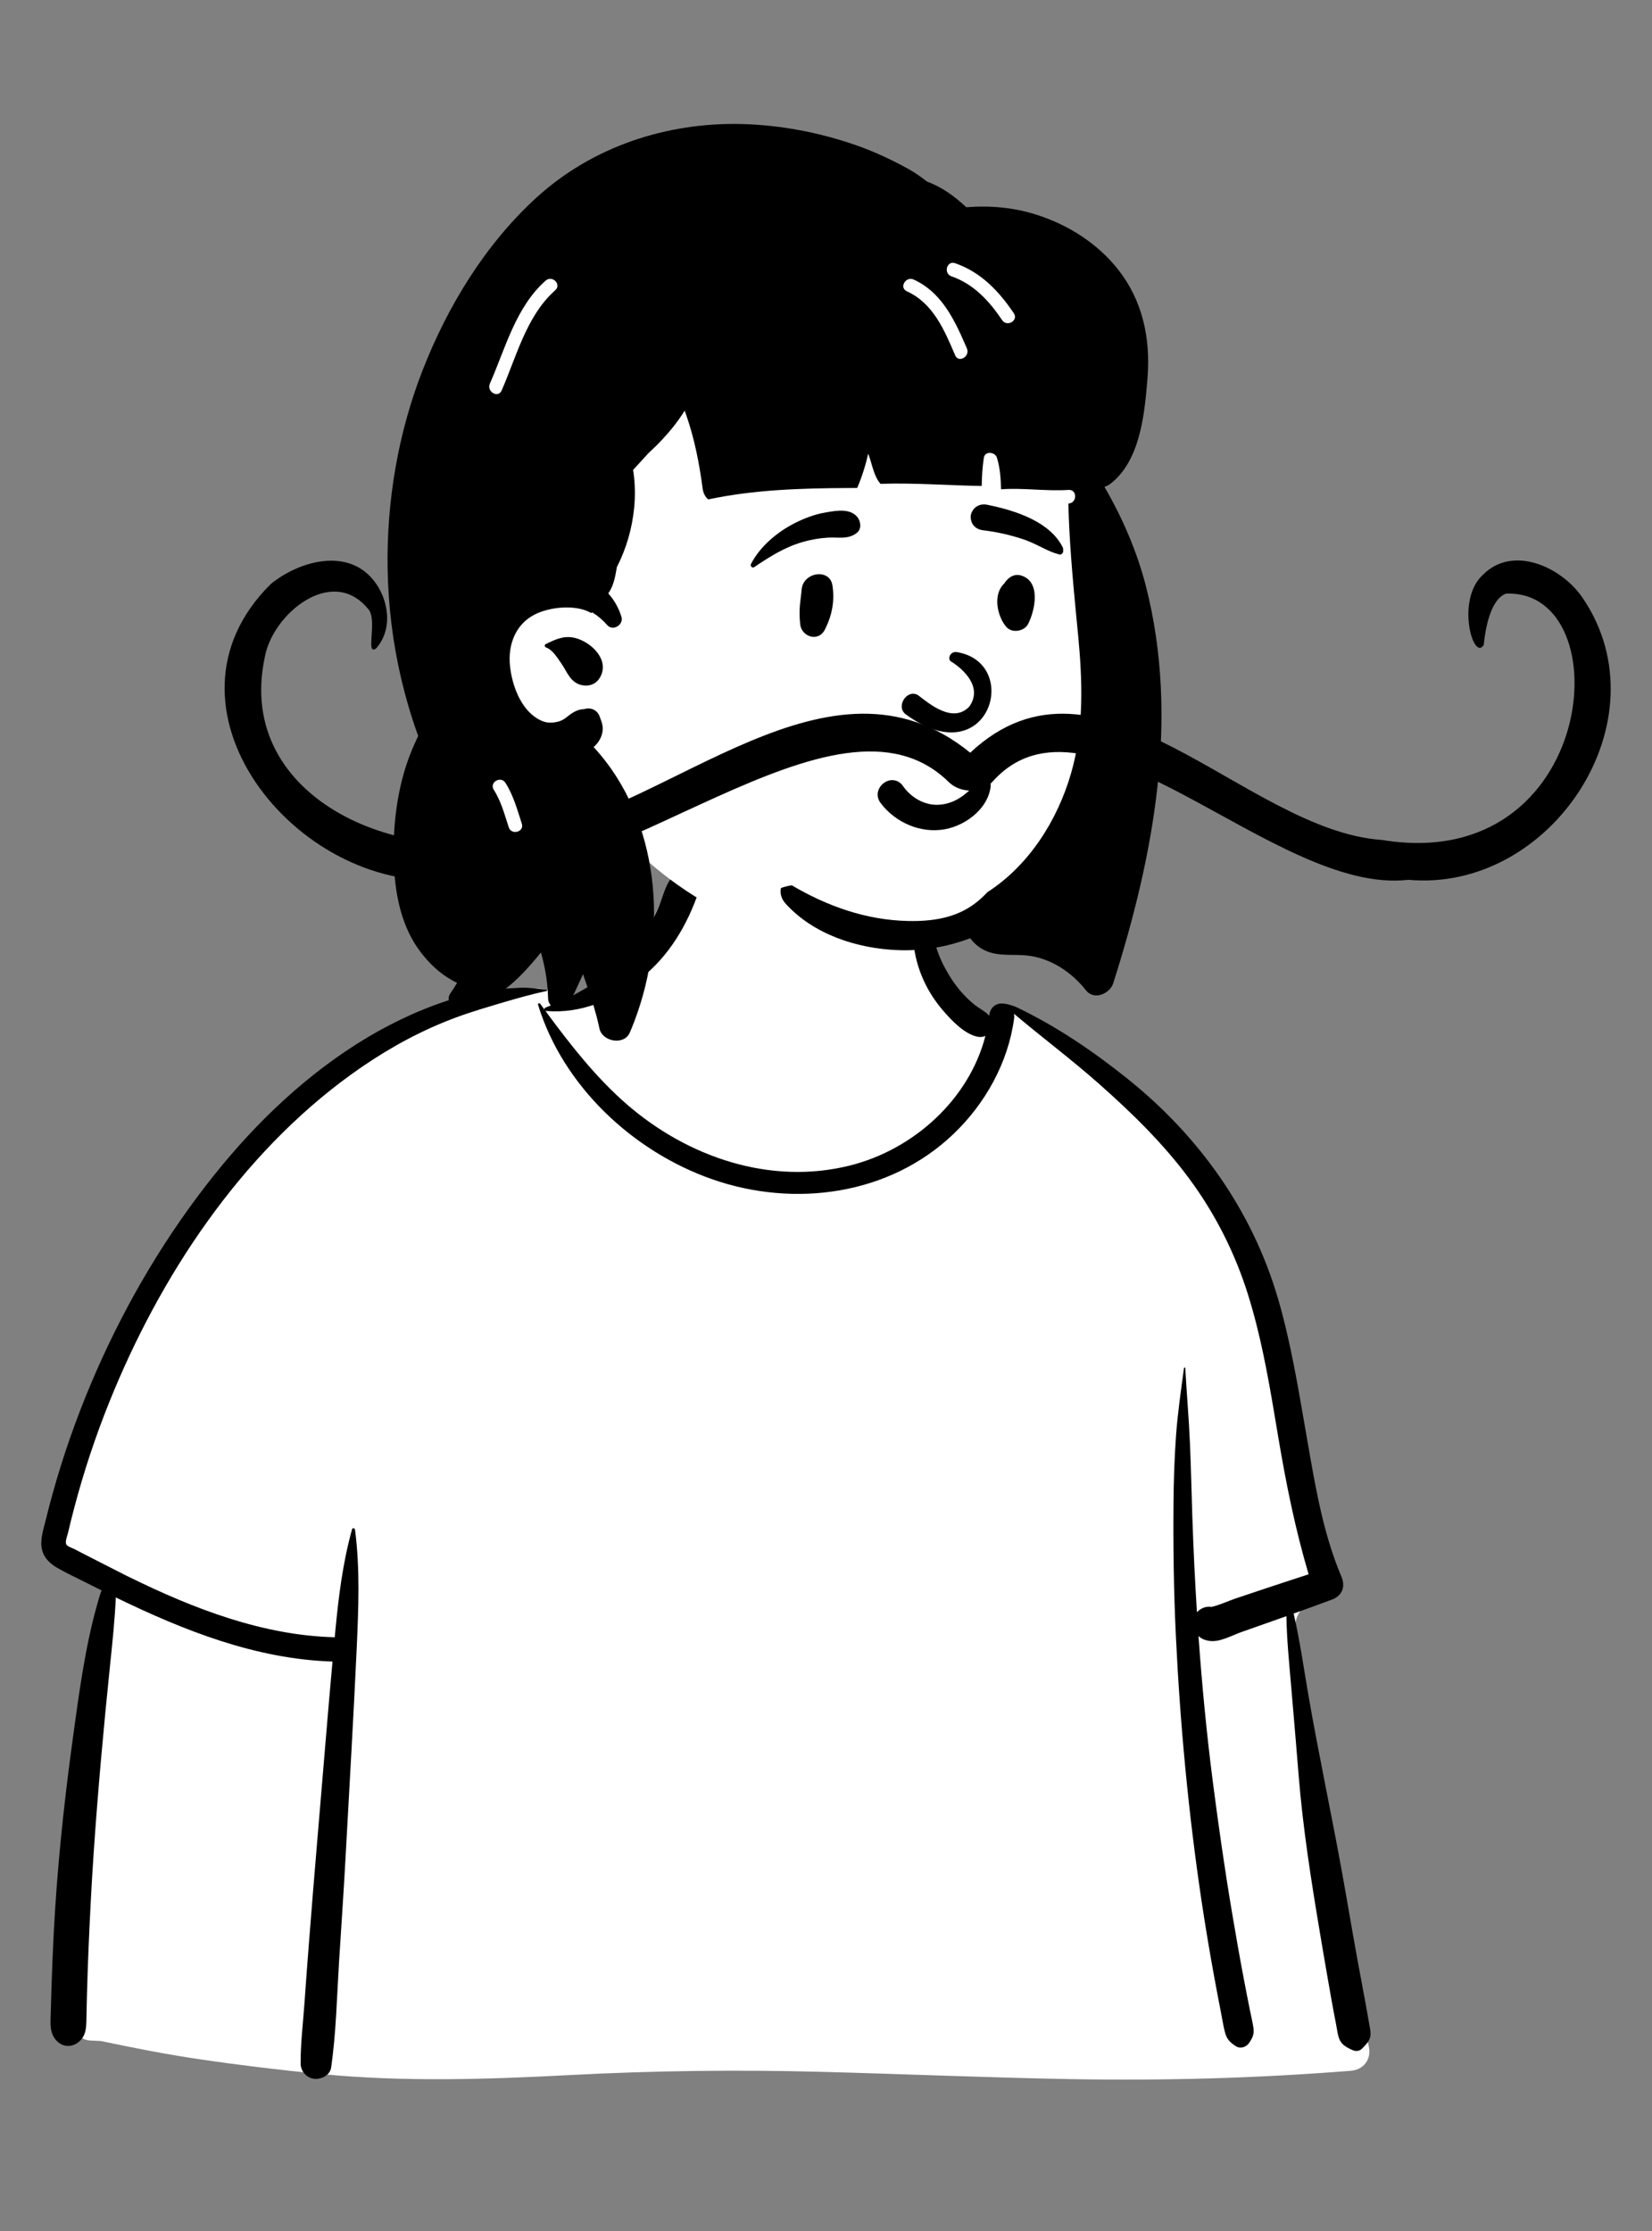 <svg width="40" height="54" viewBox="0 0 40 54" fill="none" xmlns="http://www.w3.org/2000/svg">
<rect x="0" y="0" width="40" height="54" fill="#808080" stroke="none"/>
<path fill-rule="evenodd" clip-rule="evenodd" d="M32.039 44.031C31.873 43.095 31.721 42.157 31.584 41.216C31.518 40.77 31.454 40.323 31.397 39.875C31.356 39.562 31.295 39.203 31.508 38.971C31.808 38.644 32.081 38.364 32.118 37.896C32.153 37.455 32.004 36.975 31.91 36.547C31.715 35.65 31.472 34.764 31.203 33.887C30.93 32.995 30.631 32.112 30.328 31.231C30.044 30.407 29.771 29.576 29.401 28.785C28.7 27.285 27.513 26.173 26.046 25.431C25.681 25.247 24.937 24.588 24.556 24.441C24.206 24.305 24.207 24.701 23.862 24.552C23.587 24.433 23.33 24.274 23.175 24.008C23.008 23.718 22.588 23.314 22.524 22.977C22.388 22.264 22.535 21.657 22.026 21.12C21.574 20.643 20.967 20.317 20.338 20.141C18.956 19.756 17.113 20.025 16.279 21.31C15.88 21.924 15.741 22.666 15.204 23.166C14.734 23.604 14.839 23.903 14.232 24.128C14.197 24.141 13.264 23.941 13.229 23.953C12.564 23.811 11.929 24.209 11.319 24.441C10.409 24.785 9.543 25.234 8.73 25.767C7.089 26.843 5.684 28.239 4.526 29.819C3.358 31.412 2.451 33.198 1.806 35.064C1.649 35.517 1.509 35.976 1.385 36.439C1.315 36.699 1.241 36.968 1.325 37.233C1.395 37.45 1.549 37.612 1.729 37.742C1.974 37.919 2.466 38.034 2.456 38.389C2.449 38.659 2.357 38.943 2.313 39.21C2.26 39.528 2.216 39.848 2.172 40.167C1.973 41.621 1.818 43.082 1.75 44.548C1.683 45.991 1.627 47.464 1.727 48.906C1.733 49.001 1.762 49.089 1.807 49.162C1.765 49.179 1.761 49.258 1.815 49.27C1.852 49.278 1.889 49.285 1.926 49.293C2.003 49.352 2.1 49.388 2.211 49.391C2.286 49.394 2.361 49.397 2.437 49.401C3.23 49.567 4.023 49.724 4.826 49.842C5.803 49.986 6.783 50.104 7.765 50.2C9.785 50.396 11.788 50.331 13.81 50.225C15.829 50.119 17.846 50.094 19.867 50.147C21.89 50.2 23.912 50.288 25.935 50.324C28.195 50.364 30.452 50.302 32.706 50.122C33.015 50.098 33.206 49.852 33.145 49.545C32.78 47.705 32.366 45.878 32.039 44.031Z" fill="white"/>
<path fill-rule="evenodd" clip-rule="evenodd" d="M12.599 23.908C12.808 23.899 13.021 23.933 13.229 23.953C13.248 23.955 13.255 23.983 13.234 23.987C12.861 24.065 12.492 24.172 12.125 24.28L11.968 24.327C11.555 24.449 11.154 24.575 10.754 24.739C9.956 25.064 9.199 25.503 8.502 26.007C5.818 27.948 3.875 30.887 2.649 33.93C2.316 34.757 2.034 35.604 1.806 36.465C1.75 36.675 1.698 36.885 1.648 37.096C1.634 37.158 1.57 37.316 1.605 37.38C1.636 37.436 1.755 37.47 1.811 37.499L1.998 37.597C2.364 37.785 2.973 38.095 3.034 38.125L3.129 38.172C4.687 38.936 6.352 39.584 8.105 39.629L8.119 39.479C8.197 38.651 8.3 37.819 8.524 37.016C8.536 36.973 8.591 36.987 8.596 37.026C8.72 37.976 8.68 38.934 8.637 39.888C8.56 41.579 8.458 43.268 8.367 44.958C8.321 45.804 8.262 46.648 8.209 47.493C8.156 48.34 8.139 49.207 8.017 50.047C7.99 50.234 7.771 50.336 7.605 50.316C7.421 50.294 7.28 50.132 7.279 49.947C7.277 49.458 7.338 48.963 7.373 48.475C7.405 48.011 7.44 47.548 7.476 47.084C7.606 45.394 7.756 43.705 7.895 42.014C7.944 41.415 7.997 40.816 8.051 40.217C6.194 40.157 4.459 39.469 2.804 38.665C2.78 39.209 2.722 39.752 2.666 40.294C2.51 41.806 2.372 43.318 2.269 44.835C2.216 45.602 2.178 46.369 2.145 47.136C2.129 47.513 2.116 47.89 2.106 48.267C2.102 48.393 2.099 48.519 2.097 48.645L2.091 48.933C2.086 49.115 2.068 49.285 1.914 49.417C1.758 49.552 1.548 49.559 1.393 49.417C1.187 49.227 1.223 48.968 1.229 48.712C1.234 48.496 1.241 48.281 1.248 48.065C1.262 47.634 1.28 47.203 1.302 46.772C1.38 45.266 1.535 43.766 1.737 42.272L1.816 41.695C1.964 40.623 2.126 39.526 2.455 38.493C2.327 38.429 2.199 38.365 2.071 38.3C1.845 38.186 1.611 38.078 1.391 37.952C1.217 37.852 1.066 37.714 1.018 37.511C0.963 37.284 1.046 37.037 1.101 36.816L1.106 36.797C1.16 36.574 1.218 36.353 1.28 36.133C1.528 35.239 1.836 34.363 2.195 33.508C2.916 31.796 3.846 30.17 4.982 28.7C6.004 27.376 7.212 26.176 8.627 25.276C9.319 24.836 10.057 24.475 10.837 24.219C11.201 24.1 11.598 23.996 11.98 23.953C12.186 23.93 12.392 23.917 12.599 23.908ZM16.302 21.196C16.55 20.929 17.044 21.205 16.925 21.559C16.644 22.39 16.197 23.148 15.5 23.694C14.845 24.208 14.063 24.541 13.222 24.47C13.216 24.47 13.21 24.468 13.205 24.465L13.277 24.564C13.847 25.334 14.447 26.094 15.171 26.724C16.646 28.007 18.655 28.699 20.594 28.207C22.12 27.82 23.464 26.613 23.86 25.074C23.803 25.1 23.735 25.108 23.662 25.092C23.345 25.024 23.032 24.691 22.828 24.452C22.607 24.194 22.435 23.915 22.309 23.6C22.078 23.024 22.003 22.281 22.319 21.723C22.358 21.654 22.448 21.692 22.456 21.759L22.468 21.864C22.528 22.388 22.604 22.894 22.851 23.372C22.972 23.605 23.116 23.833 23.293 24.029C23.387 24.133 23.489 24.233 23.599 24.321C23.707 24.406 23.837 24.468 23.933 24.566L23.951 24.585L23.952 24.582C23.976 24.375 24.121 24.283 24.263 24.289C24.401 24.294 24.563 24.355 24.625 24.384L24.631 24.387C25.591 24.848 26.475 25.448 27.306 26.115C29.026 27.493 30.315 29.295 30.94 31.416C31.246 32.458 31.422 33.531 31.608 34.599L31.722 35.253C31.895 36.239 32.089 37.244 32.48 38.161C32.581 38.399 32.503 38.621 32.255 38.715C31.945 38.831 31.634 38.944 31.323 39.055C31.476 39.712 31.569 40.391 31.684 41.05C31.927 42.452 32.226 43.845 32.481 45.245C32.612 45.961 32.73 46.679 32.861 47.395C32.924 47.74 32.99 48.084 33.053 48.429C33.088 48.614 33.119 48.801 33.152 48.987L33.158 49.018C33.176 49.116 33.2 49.218 33.173 49.316C33.142 49.428 33.055 49.507 32.977 49.587C32.913 49.653 32.82 49.654 32.741 49.618L32.715 49.606C32.575 49.54 32.465 49.474 32.415 49.316C32.383 49.215 32.372 49.102 32.351 48.999C32.312 48.8 32.274 48.602 32.239 48.403C32.168 48.004 32.099 47.605 32.031 47.206L31.968 46.832C31.751 45.544 31.546 44.248 31.442 42.947C31.395 42.37 31.347 41.792 31.297 41.215L31.26 40.783C31.213 40.235 31.156 39.673 31.148 39.118L30.962 39.184L30.053 39.505C29.828 39.585 29.541 39.748 29.299 39.719C29.18 39.704 29.089 39.667 29.019 39.599C29.103 40.78 29.216 41.959 29.367 43.132C29.505 44.2 29.657 45.266 29.837 46.327C29.926 46.853 30.017 47.378 30.117 47.901C30.166 48.163 30.218 48.425 30.271 48.686C30.297 48.816 30.328 48.947 30.349 49.078C30.372 49.229 30.331 49.321 30.247 49.445C30.178 49.547 30.04 49.599 29.928 49.529C29.78 49.436 29.702 49.355 29.659 49.186C29.619 49.032 29.595 48.871 29.564 48.715C29.508 48.428 29.453 48.139 29.4 47.851C29.29 47.248 29.188 46.643 29.097 46.037C28.777 43.9 28.574 41.746 28.471 39.588C28.42 38.523 28.405 37.457 28.414 36.392C28.418 35.845 28.436 35.297 28.475 34.752C28.514 34.201 28.595 33.66 28.668 33.114C28.67 33.095 28.698 33.094 28.699 33.114C28.733 33.727 28.787 34.338 28.813 34.952C28.839 35.538 28.85 36.125 28.87 36.711C28.896 37.482 28.933 38.253 28.981 39.023C29.069 38.928 29.201 38.872 29.333 38.894C29.524 38.854 29.73 38.753 29.912 38.692L30.6 38.462C30.962 38.342 31.323 38.222 31.686 38.105C31.362 37.014 31.139 35.906 30.95 34.782L30.865 34.276C30.698 33.281 30.517 32.285 30.214 31.322C29.895 30.309 29.417 29.367 28.784 28.514C28.16 27.673 27.401 26.933 26.619 26.241C25.95 25.648 25.234 25.113 24.551 24.537C24.558 24.575 24.559 24.617 24.553 24.663C24.408 25.726 23.854 26.716 23.082 27.452C21.53 28.931 19.233 29.237 17.247 28.544C15.326 27.873 13.628 26.285 13.028 24.319C13.018 24.285 13.063 24.272 13.081 24.296C13.114 24.342 13.148 24.388 13.181 24.433C13.179 24.415 13.188 24.395 13.211 24.387C13.911 24.116 14.598 23.733 15.123 23.19C15.379 22.926 15.602 22.626 15.778 22.303C15.863 22.148 15.939 21.988 15.999 21.822L16.014 21.779C16.088 21.572 16.149 21.36 16.302 21.196Z" fill="black"/>
<path fill-rule="evenodd" clip-rule="evenodd" d="M20.01 4.027C22.343 4.027 25.266 6.69 26.121 7.823C26.841 8.776 26.739 13.684 26.739 16.595C26.739 17.204 26.464 18.356 26.364 18.939C25.998 21.073 24.403 22.863 21.247 22.863C18.677 22.863 16.7 22.049 14.787 19.966C14.351 19.491 12.22 21.192 11.784 20.579C10.646 20.579 9.694 9.941 11.929 6.749C14.164 3.558 17.677 4.027 20.01 4.027Z" fill="white"/>
<path fill-rule="evenodd" clip-rule="evenodd" d="M12.997 4.776C14.345 3.549 16.141 2.959 17.954 3.002C18.892 3.025 19.828 3.204 20.714 3.51C21.157 3.664 21.587 3.864 21.997 4.091C22.145 4.173 22.282 4.269 22.413 4.37L22.446 4.396H22.446C22.798 4.522 23.113 4.75 23.398 5.016C23.97 4.97 24.546 5.021 25.099 5.198C25.868 5.443 26.58 5.894 27.08 6.533C27.663 7.277 27.856 8.18 27.787 9.112L27.775 9.27C27.706 10.094 27.584 11.152 26.908 11.693C26.857 11.735 26.8 11.766 26.742 11.785C27.177 12.53 27.534 13.358 27.748 14.195C28.563 17.389 27.936 20.72 26.955 23.798C26.875 24.052 26.491 24.22 26.296 23.972C25.948 23.529 25.441 23.191 24.872 23.128C24.52 23.089 24.171 23.16 23.838 23C23.708 22.937 23.582 22.834 23.492 22.709C22.931 22.922 22.328 23.022 21.729 22.997C20.747 22.957 19.696 22.617 19.02 21.87C18.912 21.75 18.884 21.616 18.909 21.494C18.994 21.464 19.081 21.442 19.171 21.428C20.028 21.933 20.973 22.271 21.988 22.292C22.575 22.304 23.148 22.222 23.623 21.856C23.726 21.776 23.821 21.688 23.909 21.594C24.903 20.954 25.605 19.866 25.938 18.702C26.249 17.616 26.211 16.485 26.104 15.37L26.047 14.783C25.965 13.92 25.889 13.054 25.868 12.188L25.874 12.187C26.084 12.174 26.086 11.845 25.874 11.858C25.327 11.894 24.784 11.804 24.238 11.843C24.233 11.585 24.215 11.328 24.139 11.079C24.096 10.937 23.848 10.909 23.822 11.079C23.787 11.307 23.774 11.533 23.77 11.762C22.953 11.751 22.138 11.683 21.321 11.711C21.17 11.55 21.122 11.265 21.052 11.067C21.041 11.038 21.031 11.009 21.021 10.98C20.959 11.263 20.871 11.54 20.755 11.811L20.555 11.812C19.419 11.817 18.259 11.851 17.149 12.088C17.072 12.028 17.026 11.925 17.014 11.831C16.933 11.22 16.818 10.626 16.615 10.044L16.586 9.962C16.583 9.955 16.581 9.948 16.578 9.94C16.428 10.182 16.249 10.408 16.054 10.618C15.939 10.742 15.818 10.861 15.694 10.976C15.574 11.11 15.45 11.241 15.329 11.375C15.334 11.4 15.338 11.424 15.341 11.45C15.378 11.728 15.382 12.01 15.355 12.289C15.306 12.794 15.164 13.28 14.935 13.73L14.928 13.775C14.893 13.986 14.844 14.204 14.728 14.363C14.872 14.524 14.983 14.717 15.047 14.931C15.105 15.122 14.841 15.287 14.704 15.131C14.595 15.007 14.475 14.905 14.342 14.823C14.334 14.834 14.318 14.84 14.301 14.83C13.932 14.625 13.304 14.687 12.935 14.88C12.476 15.12 12.297 15.613 12.348 16.113C12.397 16.59 12.606 17.148 13.011 17.393C13.196 17.505 13.341 17.514 13.538 17.46C13.601 17.443 13.68 17.391 13.713 17.365L13.746 17.338C13.875 17.236 13.996 17.166 14.149 17.163C14.305 17.115 14.462 17.182 14.521 17.346L14.525 17.357C14.553 17.44 14.604 17.545 14.593 17.672C14.581 17.809 14.519 17.933 14.425 18.033C14.409 18.05 14.392 18.067 14.374 18.083C15.981 19.824 16.188 22.535 15.364 24.709C15.328 24.805 15.29 24.899 15.25 24.992C15.112 25.312 14.582 25.213 14.515 24.896C14.495 24.801 14.472 24.706 14.448 24.613C14.403 24.44 14.352 24.268 14.295 24.099L14.273 24.036C14.224 23.896 14.178 23.755 14.129 23.615L14.124 23.599C14.122 23.593 14.12 23.585 14.118 23.577L14.035 23.759L13.781 24.309C13.662 24.566 13.286 24.426 13.271 24.179L13.271 24.17C13.27 24.125 13.268 24.08 13.265 24.035C13.247 23.699 13.189 23.372 13.097 23.053L13.064 23.094C12.569 23.706 11.989 24.279 11.193 24.42C10.993 24.456 10.767 24.247 10.904 24.045C10.961 23.962 11.016 23.876 11.068 23.789C11.023 23.768 10.98 23.747 10.941 23.724C10.639 23.555 10.388 23.313 10.18 23.039C9.739 22.457 9.581 21.726 9.542 21.009C9.501 20.253 9.568 19.454 9.775 18.724C9.864 18.409 9.985 18.106 10.126 17.812C10.116 17.785 10.106 17.759 10.097 17.733C9.946 17.311 9.822 16.88 9.718 16.443C9.51 15.563 9.399 14.654 9.385 13.749C9.36 12.128 9.64 10.481 10.229 8.97C10.837 7.411 11.752 5.909 12.997 4.776ZM12.239 18.949C12.127 18.773 11.848 18.932 11.952 19.109L11.956 19.115C12.133 19.395 12.216 19.712 12.318 20.023C12.383 20.223 12.701 20.138 12.634 19.936L12.613 19.868C12.511 19.552 12.419 19.232 12.239 18.949ZM13.212 15.591L13.286 15.555C13.52 15.444 13.725 15.367 14.002 15.465C14.372 15.595 14.769 16.01 14.518 16.413C14.426 16.561 14.263 16.62 14.094 16.585C13.81 16.526 13.737 16.27 13.593 16.06L13.568 16.025C13.48 15.898 13.369 15.722 13.223 15.672C13.189 15.661 13.175 15.609 13.212 15.591ZM13.421 7.046L13.444 7.024C13.604 6.884 13.37 6.652 13.212 6.792C12.488 7.432 12.236 8.434 11.861 9.287C11.777 9.479 12.06 9.647 12.145 9.454C12.503 8.639 12.741 7.664 13.421 7.046ZM22.122 6.766C21.933 6.68 21.768 6.956 21.95 7.046L21.956 7.05C22.596 7.339 22.868 7.993 23.128 8.601C23.211 8.795 23.495 8.628 23.412 8.435L23.365 8.326C23.093 7.7 22.776 7.062 22.122 6.766ZM23.125 6.37C22.924 6.301 22.838 6.618 23.037 6.688C23.579 6.876 23.951 7.283 24.265 7.749C24.382 7.923 24.667 7.758 24.548 7.583C24.184 7.042 23.752 6.589 23.125 6.37Z" fill="black"/>
<path fill-rule="evenodd" clip-rule="evenodd" d="M22.024 19.976C21.748 19.863 21.501 19.675 21.321 19.435C21.259 19.352 21.242 19.264 21.255 19.183C21.27 19.092 21.324 19.01 21.397 18.955C21.47 18.899 21.562 18.872 21.651 18.886C21.728 18.898 21.805 18.94 21.866 19.028L21.878 19.046C21.985 19.191 22.125 19.309 22.284 19.386C22.437 19.46 22.609 19.495 22.786 19.474C23.124 19.436 23.357 19.253 23.605 19.005C23.636 18.974 23.666 18.942 23.697 18.909C23.716 18.879 23.744 18.86 23.774 18.85C23.807 18.839 23.845 18.839 23.879 18.851C23.913 18.863 23.942 18.885 23.962 18.914C23.981 18.942 23.992 18.977 23.988 19.016C23.966 19.273 23.831 19.503 23.64 19.683C23.428 19.884 23.147 20.022 22.882 20.071C22.59 20.124 22.293 20.086 22.024 19.976ZM23.02 16.006C23.33 16.195 23.803 16.635 23.469 17.103C23.076 17.516 22.51 17.043 22.232 16.829C21.973 16.663 21.683 17.089 21.922 17.283C23.937 18.775 24.755 16.056 23.177 15.785C23.003 15.755 22.939 15.948 23.02 16.006ZM19.41 14.271C19.444 13.845 20.092 13.748 20.156 14.17C20.214 14.547 20.146 14.894 19.976 15.233C19.814 15.558 19.406 15.407 19.375 15.111C19.334 14.715 19.388 14.536 19.41 14.271ZM24.344 14.082C24.434 13.964 24.564 13.883 24.721 13.929C25.209 14.072 25.065 14.765 24.894 15.103C24.8 15.286 24.499 15.333 24.363 15.171C24.141 14.908 24.035 14.382 24.317 14.123C24.325 14.109 24.333 14.096 24.344 14.082ZM19.969 12.408L20.047 12.394C20.285 12.353 20.582 12.313 20.751 12.505C20.84 12.607 20.871 12.796 20.751 12.894C20.539 13.065 20.305 12.999 20.051 13.013C19.842 13.025 19.641 13.06 19.44 13.117C18.998 13.244 18.638 13.474 18.261 13.727C18.211 13.761 18.16 13.697 18.184 13.651C18.402 13.224 18.824 12.874 19.247 12.66C19.473 12.546 19.72 12.451 19.969 12.408ZM23.898 12.216L23.957 12.229C24.6 12.363 25.435 12.631 25.739 13.263C25.751 13.352 25.739 13.371 25.729 13.384L25.725 13.388C25.717 13.399 25.711 13.413 25.672 13.425C25.661 13.423 25.65 13.42 25.639 13.417C25.5 13.381 25.39 13.33 25.283 13.278L25.167 13.221C25.032 13.155 24.897 13.091 24.753 13.045C24.447 12.945 24.131 12.874 23.811 12.836C23.741 12.828 23.674 12.805 23.622 12.765C23.572 12.727 23.533 12.674 23.516 12.604C23.493 12.513 23.5 12.444 23.549 12.362C23.585 12.3 23.638 12.258 23.698 12.233C23.759 12.208 23.829 12.203 23.898 12.216Z" fill="black"/>
<path fill-rule="evenodd" clip-rule="evenodd" d="M35.904 13.915C35.247 14.515 35.669 16.018 35.925 15.612C35.964 15.235 36.081 14.514 36.462 14.369C39.266 14.249 38.687 21.185 33.464 20.331C30.136 20.106 26.621 15.285 23.492 18.219C20.091 15.448 16.252 19.602 12.75 20.171C9.903 21.092 5.649 19.401 6.415 15.89C6.607 14.86 8.031 13.681 8.903 14.727C9.161 14.975 8.833 15.885 9.104 15.697C9.526 15.23 9.416 14.486 9.026 14.022C8.381 13.253 7.23 13.589 6.561 14.132C3.541 17.104 7.178 21.591 10.818 21.294C14.807 21.782 20.232 16.236 22.974 18.931C23.254 19.205 23.779 19.206 24.022 18.931C26.353 16.297 30.852 21.68 34.102 21.295C37.558 21.61 40.324 17.437 38.33 14.486C37.833 13.736 36.638 13.171 35.904 13.915Z" fill="black"/>
</svg>
